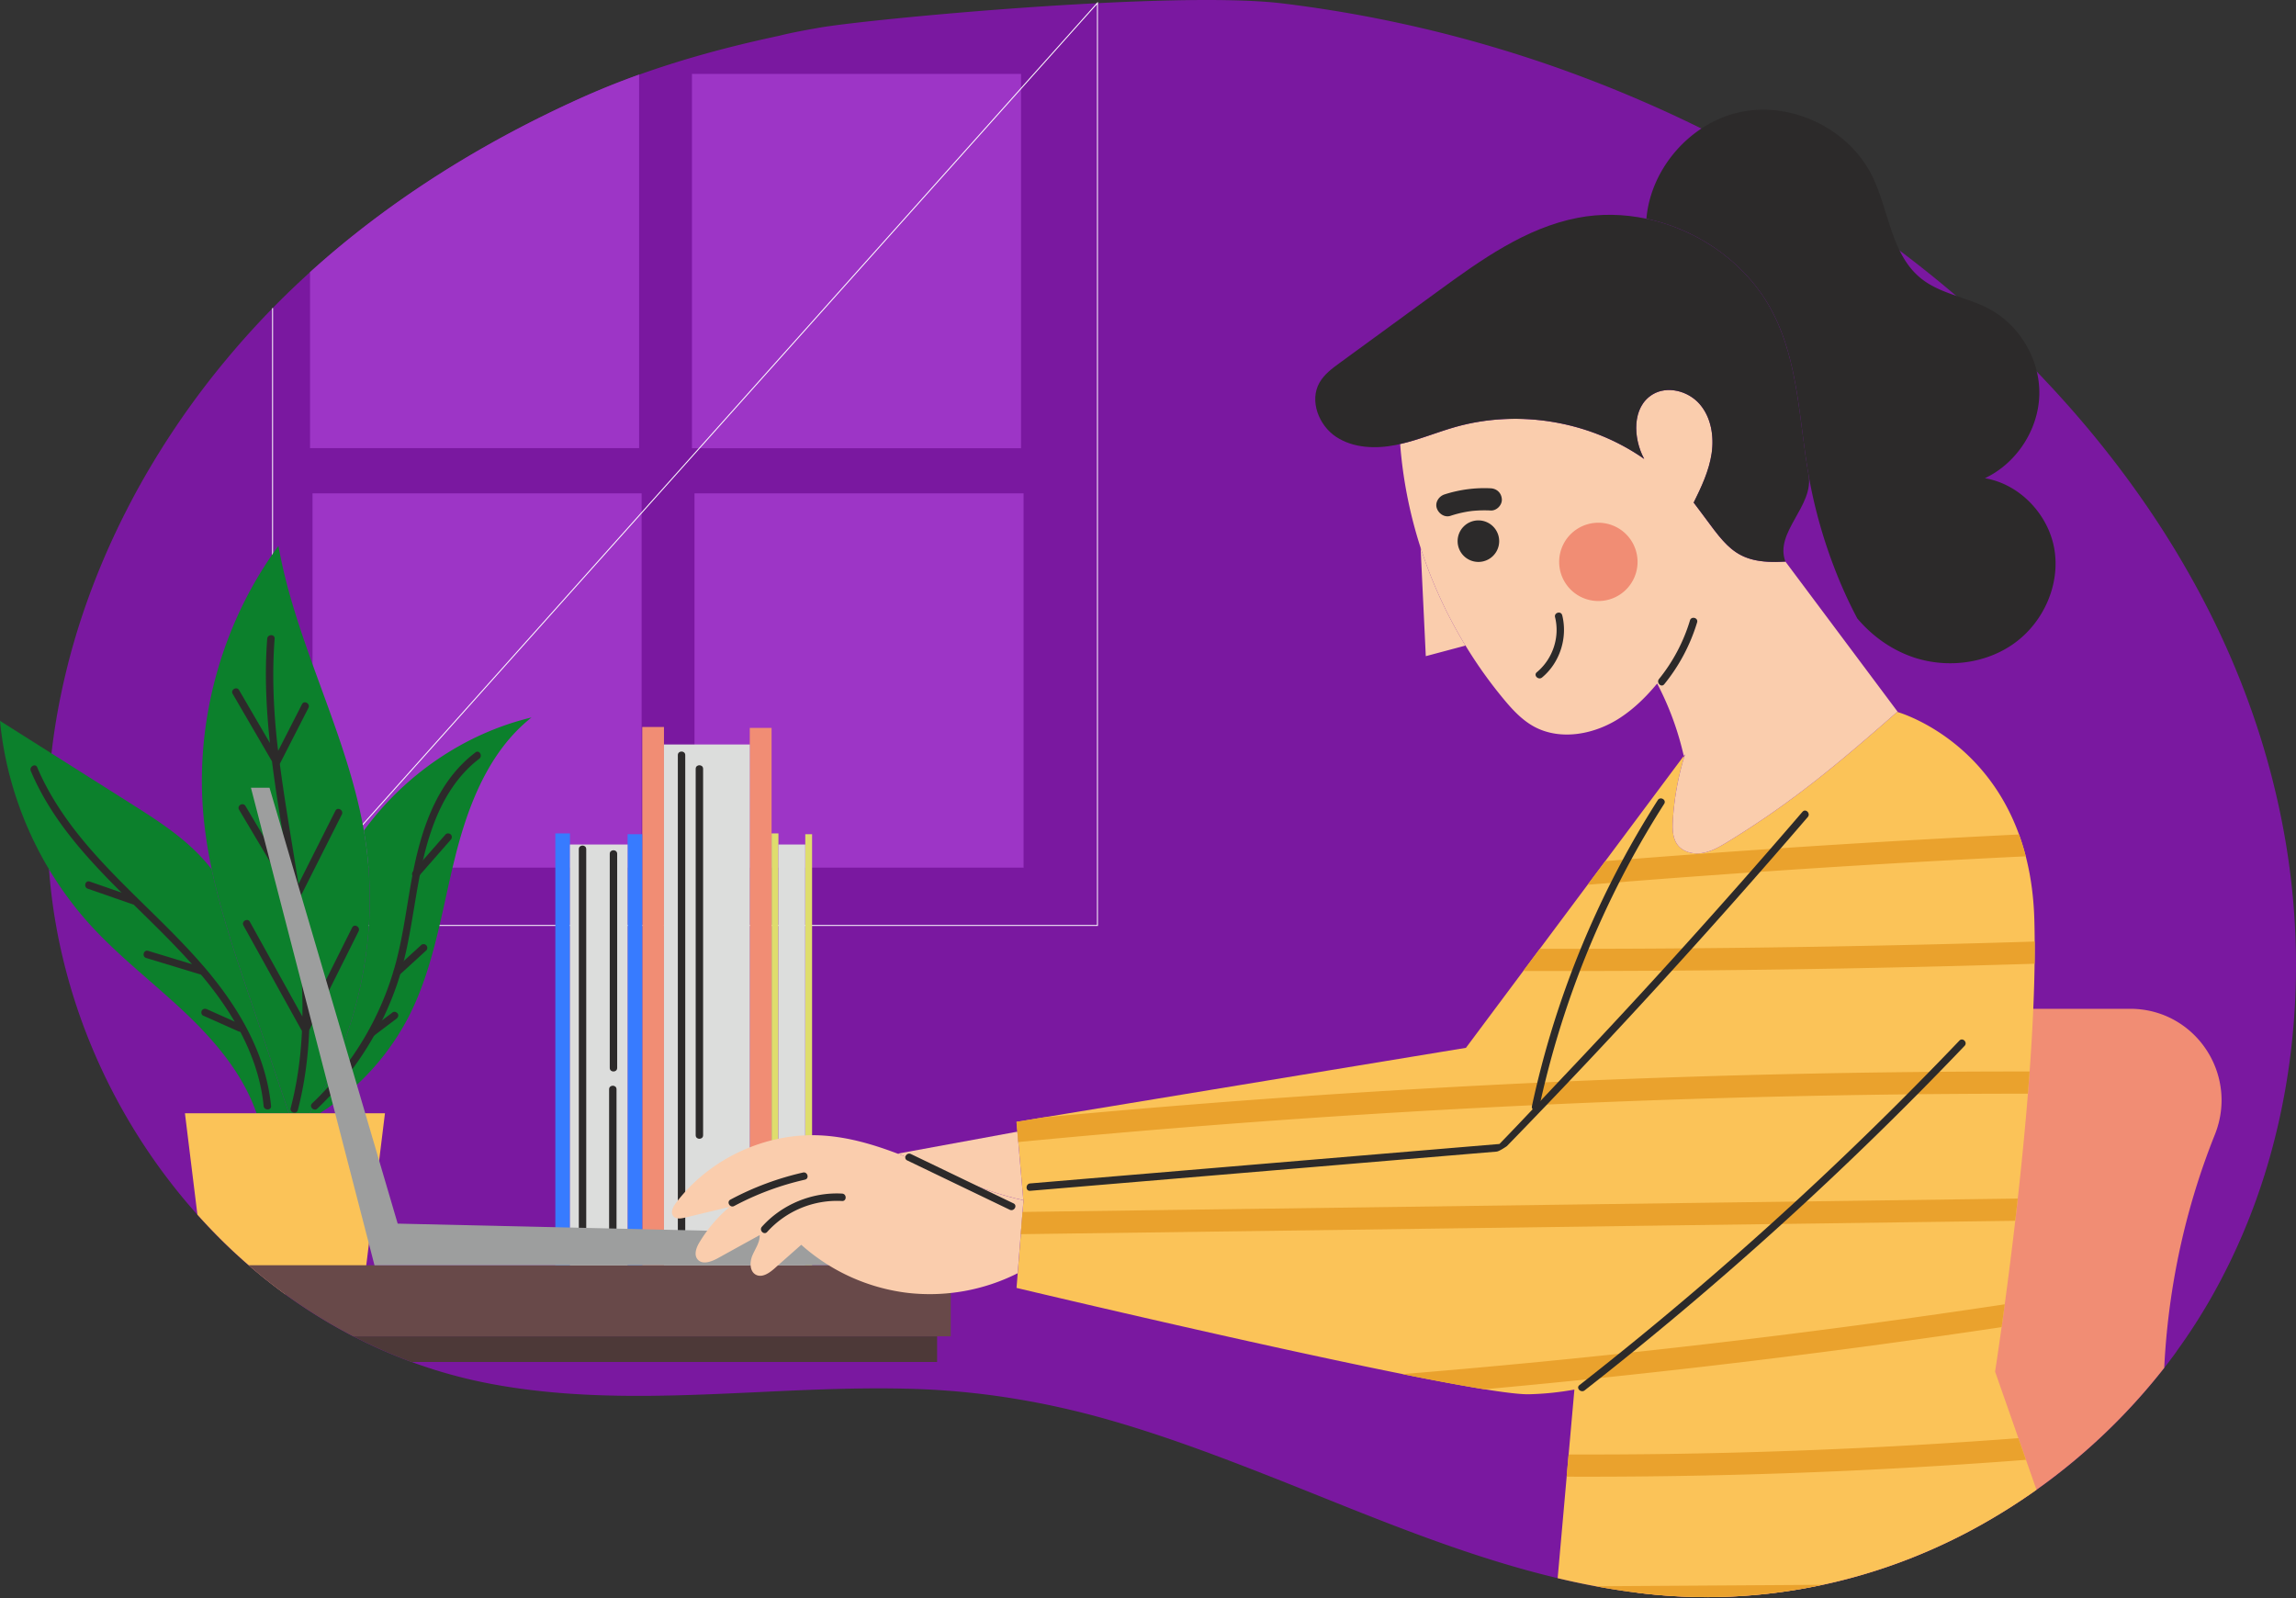 <svg width="260" height="181" fill="none" xmlns="http://www.w3.org/2000/svg"><rect width="100%" height="100%" fill="#333333" stroke="none"/><path d="M246.481 153.035c-.117.16-.232.32-.35.479l-.355.477-.36.472c-.12.158-.243.315-.365.47l-.368.467a69.5 69.5 0 01-20.945 17.606 64.645 64.645 0 01-8.874 4.02c-.19.07-.38.137-.57.205-.38.135-.763.265-1.148.395-.193.062-.383.127-.575.187-.193.062-.386.122-.578.182-.193.06-.385.12-.58.177l-.581.173a64.642 64.642 0 01-2.336.632c-.588.147-1.175.284-1.768.414h-.003a62.568 62.568 0 01-20.597 1.054c-1.743-.2-3.471-.46-5.187-.774h-.002l-.641-.12h-.002l-.641-.125h-.002a48.073 48.073 0 01-.638-.13h-.002l-.638-.135h-.003c-11.072-2.377-21.627-6.82-32.094-10.998-6.651-2.639-13.329-5.239-20.215-7.234a96.61 96.61 0 00-8.176-2.001h-.002l-.343-.067h-.003l-.342-.065h-.003l-.342-.065h-.003l-.343-.062h-.002l-.343-.063h-.002l-.343-.06h-.002a86.837 86.837 0 00-11.856-1.248c-16.105-.58-32.377 2.417-48.36-.587a56.423 56.423 0 01-11.182-3.336h-.003c-.177-.075-.355-.148-.533-.225h-.002a39.907 39.907 0 01-.53-.23h-.003a29.285 29.285 0 01-.527-.235h-.003l-.123-.057c-7.183-3.259-13.656-7.956-19.068-13.688a66.945 66.945 0 01-4.085-4.744l-.347-.45-.346-.452a67.726 67.726 0 01-7.538-12.641l-.233-.514-.227-.517-.225-.52a65.748 65.748 0 01-3.78-11.807 60.152 60.152 0 01-.655-3.446v-.008l-.005-.007c-1.326-8.244-1.005-16.697.658-24.888l.002.003c.183-.902.38-1.8.596-2.695l.002-.012.038-.158.077-.317.04-.157.065-.265.008-.032.005-.02v-.003l.12-.472.025-.095.017-.062.125-.472.015-.055a80.866 80.866 0 011.611-5.244 85.905 85.905 0 013.577-8.748l.272-.57.276-.567.28-.564.285-.562.287-.56.293-.559v-.002l.295-.557V56.2a93.488 93.488 0 0110.25-15.221l.405-.487.408-.487.413-.482a97.584 97.584 0 014.296-4.682c7.824-7.977 17.053-14.58 26.988-19.874l.15-.08.588-.31.59-.306.59-.305.593-.302a137.035 137.035 0 015.405-2.577c7.238-3.244 14.764-5.41 22.44-7.043 1.396-.37 4.215-.856 4.225-.856 4.887-.947 40.268-4.318 52.742-2.8 4.049.49 8.071 1.152 12.058 1.976l.662.14.663.142.663.145.663.147.66.152.66.155.661.157a146.848 146.848 0 0114.929 4.45l.635.23.636.233h.002l.633.234.633.238c2.533.956 5.04 1.985 7.516 3.079h.005c13.166 5.81 25.454 13.565 36.179 23.002a127.78 127.78 0 018.301 7.994v.005c5.66 5.963 10.705 12.469 14.94 19.448l.237.395.003.005.172.29.063.102.16.272.03.053.278.474.015.028c.537.924 1.06 1.855 1.568 2.794a99.004 99.004 0 012.353 4.635l.276.587.272.59.268.588c3.016 6.708 5.245 13.726 6.568 20.918l.115.634c.037.212.072.424.11.634l.105.637c.035.212.067.425.1.637l.095.637c.433 2.981.71 5.986.82 9.01.251 6.742-.315 13.532-1.745 20.138v.002c-.093.425-.188.852-.288 1.274v.002c-.05.213-.1.425-.153.635v.002c-.052.212-.102.422-.157.634v.003c-.053.21-.108.422-.163.632v.002c-.055.21-.11.42-.167.629v.003l-.173.629v.003c-.06.21-.117.419-.18.627v.002c-.06.21-.123.417-.185.627v.002a71.386 71.386 0 01-6.113 14.475 66.382 66.382 0 01-4.164 6.5l.027-.02z" fill="#7A18A0"/><path d="M35.11 50.748h37.264V8.444a90.332 90.332 0 00-6.52 2.62c-11.173 5.024-21.72 11.58-30.745 19.75v19.934zm43.247.008h37.265V8.37H78.357v42.386zM35.39 98.255h37.266V55.869H35.39v42.386zm43.256 0h37.265V55.869H78.646v42.386z" fill="#9D35C6"/><path d="M30.866 34.897v69.906m0 0h93.408V.34L30.866 104.803z" stroke="#FEFEFE" stroke-width=".106" stroke-miterlimit="10"/><path d="M72.729 144.331h2.459V82.325h-2.459v62.006zm12.175.001h2.47V82.428h-2.47v61.904z" fill="#F18D74"/><path d="M75.188 144.323h9.722V84.306h-9.722v60.017z" fill="#DCDDDC"/><path d="M62.888 144.325h1.655V94.377h-1.656v49.948zm8.182.006h1.656V94.465h-1.655v49.866z" fill="#377BFF"/><path d="M64.539 144.33h6.53V95.634h-6.53v48.696z" fill="#DCDDDC"/><path d="M87.377 144.325h.773V94.377h-.773v49.948zm3.814.006h.77V94.465h-.77v49.866z" fill="#DFDD6D"/><path d="M88.147 144.33h3.04V95.634h-3.04v48.696z" fill="#DCDDDC"/><path d="M65.546 96.156v44.679c0 .539.84.539.84 0V96.156c0-.539-.84-.539-.84 0zm3.503.533v24.243c0 .54.84.54.84 0V96.689c0-.54-.84-.54-.84 0zm-.074 26.662v17.329c0 .539.84.542.84 0v-17.329c0-.539-.84-.539-.84 0zm7.783-37.842v57.03c0 .539.84.539.84 0v-57.03c0-.54-.84-.54-.84 0zm2.022 1.553v41.492c0 .539.84.542.84 0V87.062c0-.54-.84-.54-.84 0z" fill="#2C2A2A"/><path d="M28.16 112.605c1.521 4.485 3.04 8.98 4.56 13.466h-3.67c-1.485-4.318-4.526-7.984-7.843-11.161-3.611-3.456-7.633-6.49-11.002-10.189C4.452 98.383.808 90.147 0 81.629c4.887 3.087 9.767 6.174 14.654 9.265 2.519 1.593 5.055 3.197 7.221 5.242.755.72 1.478 1.49 2.101 2.322 1.026 4.798 2.604 9.492 4.182 14.147h.002zm32.034-31.36c-4.837 3.816-7.206 9.944-8.684 15.93-1.486 5.979-2.351 12.202-5.107 17.711a28.244 28.244 0 01-10.188 11.177h-1.143c5.703-9.322 7.97-20.712 6.216-31.502a8.514 8.514 0 00-.085-.495c4.577-6.298 11.395-11 18.989-12.82h.002z" fill="#0C802C"/><path d="M41.203 94.07c.035.168.06.328.085.495 1.756 10.791-.512 22.178-6.215 31.503h-2.351c-1.52-4.485-3.042-8.98-4.56-13.465-1.578-4.655-3.156-9.35-4.182-14.147a53.06 53.06 0 01-.922-5.894c-1.034-10.825 2.04-21.986 8.473-30.748 1.956 11.067 7.751 21.189 9.675 32.257h-.003z" fill="#0C802C"/><path d="M43.593 126.067l-2.519 20.485h-8.789a62.484 62.484 0 01-8.654-7.614 74.064 74.064 0 01-1.276-1.386l-1.413-11.485h22.65z" fill="#FBC358"/><path d="M39.878 105.037c-1.603 3.206-3.206 6.418-4.807 9.624.025-3.126-.195-6.263-.558-9.367a132.28 132.28 0 00-.503-3.733l4.698-9.328c.242-.479-.483-.906-.726-.422-1.395 2.767-2.789 5.537-4.184 8.306-.7-4.54-1.523-9.062-2.111-13.62 0 0 .002 0 .002-.002 1.078-2.11 2.159-4.218 3.237-6.328.245-.48-.48-.904-.726-.422l-2.7 5.281c-.026-.222-.06-.444-.086-.666-.438-3.993-.623-8.02-.315-12.03.04-.537-.798-.534-.84 0-.303 3.946-.113 7.887.305 11.81l-3.49-5.989c-.272-.467-.997-.045-.725.425 1.483 2.547 2.97 5.094 4.452 7.642.298 2.372.66 4.74 1.046 7.094.355 2.18.723 4.363 1.06 6.55-1.703-2.864-3.406-5.728-5.11-8.59-.275-.465-1.003-.042-.725.422 2.019 3.391 4.037 6.785 6.055 10.176.023.038.06.06.095.09.573 3.973 1.008 7.962 1.03 11.982.003.392-.002.782-.01 1.171a22938.96 22938.96 0 01-5.947-10.728c-.262-.472-.988-.05-.725.422l6.625 11.947c-.137 2.947-.532 5.874-1.28 8.733-.135.522.673.744.81.222.778-2.976 1.163-6.016 1.296-9.067l5.585-11.183c.24-.482-.485-.907-.726-.422h-.002zm13.964-19.833c-4.622 3.497-6.317 9.275-7.288 14.73-.565 3.181-.97 6.402-1.846 9.519a33.961 33.961 0 01-3.324 7.854 34.359 34.359 0 01-6.035 7.636c-.393.372.203.967.593.592a35.127 35.127 0 009.009-14.042c2.008-5.866 1.953-12.224 4.112-18.043 1.068-2.886 2.716-5.64 5.205-7.524.425-.322.007-1.051-.426-.724v.002zM23.04 109.411c-4.15-4.827-9.099-8.895-13.218-13.747-2.256-2.657-4.24-5.554-5.608-8.77-.21-.498-.935-.068-.725.421 4.93 11.6 16.975 17.808 23.17 28.531 1.669 2.885 2.87 6.059 3.194 9.39.053.532.893.537.84 0-.585-6.013-3.784-11.327-7.653-15.83v.005z" fill="#2C2A2A"/><path d="M51.046 94.498c-.153-.153-.445-.17-.596 0l-3.669 4.185c-.15.17-.167.424 0 .592.153.152.446.17.596 0l3.669-4.186c.15-.17.167-.427 0-.591zm-2.78 12.54a.423.423 0 00-.593 0l-2.963 2.712c-.168.152-.155.437 0 .592a.425.425 0 00.592 0l2.964-2.712c.168-.153.155-.437 0-.592zm-3.226 7.752c-.113-.173-.388-.292-.575-.15-.856.647-1.711 1.294-2.57 1.94-.174.133-.284.367-.15.572.113.175.389.292.576.153.855-.647 1.713-1.297 2.569-1.941.175-.132.285-.369.15-.574zm-17.635 1.269l-3.974-1.773c-.208-.093-.45-.06-.576.15-.105.179-.057.482.15.574 1.326.589 2.65 1.181 3.975 1.773.207.092.45.06.575-.152.105-.18.058-.48-.15-.572zm-4.478-6.517c-2.048-.62-4.097-1.241-6.148-1.866-.517-.157-.74.652-.222.809l6.148 1.866c.518.157.74-.652.222-.809zm-7.629-7.93l-5.137-1.783c-.513-.177-.73.632-.223.809l5.137 1.783c.51.178.73-.631.223-.809z" fill="#2C2A2A"/><path d="M46.617 154.234h59.503v-2.909H40.012a58.528 58.528 0 006.603 2.909h.002z" fill="#4D3938"/><path d="M40.011 151.326h67.651v-8.046H28.155a60.66 60.66 0 0011.856 8.046z" fill="#684949"/><path d="M28.415 89.2l13.992 54.084h63.424l-1.471-3.361-59.327-1.359-14.515-49.363h-2.103z" fill="#9D9E9E"/><path d="M250.813 128.484c-2.706 6.747-5.207 15.697-5.735 26.413a69.397 69.397 0 01-21.34 18.11c-11.472 6.273-24.538 8.948-37.614 7.445l-.691-.083v-66.132h55.781c7.356 0 12.328 7.419 9.599 14.247z" fill="#F18D74"/><path d="M115.884 135.914l-.673-7.757-.1-1.116 50.893-8.383 24.664-33.054c.008.06.025.11.035.167a31.293 31.293 0 00-1.268 7.152c-.05.957-.042 1.988.538 2.75.638.829 1.813 1.099 2.839.914 1.033-.177 1.948-.72 2.846-1.266 7.448-4.56 12.643-8.973 19.219-14.742.017.025.032.043.05.068 0 0 14.852 4.168 15.439 23.394.581 19.237-4.442 51.284-4.442 51.284l4.688 13.383a69.244 69.244 0 01-6.869 4.3c-11.472 6.273-24.538 8.948-37.614 7.444-3.294-.377-6.538-.976-9.74-1.738l1.896-21.356a32.978 32.978 0 01-5.115.529c-6.771.175-58.057-12.042-58.057-12.042l.133-1.66.645-8.134-.007-.142v.005z" fill="#FBC358"/><path d="M207.645 64.1a56.21 56.21 0 01-2.839-10.295c-1.068-6.139-1.151-12.611-3.939-18.178-2.789-5.586-8.339-9.577-14.427-10.858.488-5.736 5.047-10.926 10.707-12.092 5.763-1.191 12.146 1.888 14.8 7.135 1.966 3.916 2.166 8.955 5.575 11.705 2.191 1.778 5.207 2.12 7.701 3.446 3.501 1.853 5.802 5.776 5.71 9.734-.093 3.958-2.579 7.767-6.163 9.457 3.964.664 7.231 4.136 7.876 8.091.648 3.968-1.225 8.166-4.467 10.541-3.241 2.383-7.676 2.927-11.488 1.653-2.486-.839-4.684-2.407-6.375-4.412a51.685 51.685 0 01-2.671-5.929v.003z" fill="#2C2A2A"/><path d="M165.952 73.113a51.92 51.92 0 01-5.082-11.085 50.947 50.947 0 01-2.309-11.648l-.017-.092c2.143-.477 4.192-1.349 6.308-1.945 7.181-2.013 15.234-.645 21.34 3.63-1.283-2.374-1.386-5.863.925-7.286 1.678-1.04 4.057-.42 5.358 1.08 1.293 1.492 1.645 3.63 1.353 5.592-.295 1.963-1.151 3.781-2.034 5.56 3.687 4.779 4.37 7.049 10.39 6.68l12.693 16.983c-6.575 5.769-11.77 10.18-19.218 14.742-.898.547-1.814 1.088-2.847 1.266-1.025.184-2.201-.083-2.839-.914-.58-.762-.587-1.796-.537-2.75.142-2.425.57-4.83 1.268-7.152.032-.117.075-.242.11-.362l-.143.192a33.554 33.554 0 00-3.014-8.2c-1.208 1.46-2.543 2.784-4.124 3.833-2.879 1.92-6.786 2.692-9.825 1.04-1.393-.763-2.493-1.97-3.501-3.193a50.532 50.532 0 01-4.247-5.971h-.008z" fill="#FACDAD"/><path d="M186.441 24.768c6.088 1.284 11.64 5.274 14.426 10.858 2.787 5.57 2.872 12.04 3.94 18.178.612 3.514-3.895 6.463-2.627 9.79-6.02.369-6.703-1.901-10.389-6.681.883-1.778 1.738-3.596 2.033-5.559.293-1.963-.06-4.1-1.353-5.591-1.301-1.501-3.679-2.123-5.357-1.082-2.312 1.426-2.209 4.915-.926 7.287-6.105-4.277-14.159-5.643-21.34-3.63-2.116.594-4.164 1.465-6.308 1.945-.142.042-.292.067-.437.102-2.301.462-4.855.377-6.811-.921-1.956-1.301-3.031-4.076-1.881-6.121.535-.947 1.443-1.626 2.326-2.265 3.704-2.71 7.409-5.407 11.113-8.109 4.855-3.538 9.909-7.16 15.797-8.3 2.579-.503 5.233-.438 7.794.1z" fill="#2C2A2A"/><path d="M165.951 73.106l-4.494 1.199c-.193-4.093-.393-8.194-.588-12.284a51.973 51.973 0 005.082 11.085zm-64.306 57.534c4.72 1.788 9.304 4.236 14.234 5.267l.008.142-.646 8.134a22.141 22.141 0 01-12.42 2.23 22.06 22.06 0 01-12.086-5.452 896.831 896.831 0 00-3.024 2.675c-.587.519-1.385 1.074-2.09.729-.741-.369-.741-1.443-.42-2.197.327-.765.855-1.484.83-2.305-1.596.879-3.192 1.76-4.788 2.642-.712.384-1.706.736-2.233.125-.47-.537-.16-1.366.21-1.971a16.237 16.237 0 013.391-3.983c-1.688.402-3.376.807-5.064 1.216-.453.11-1.008.185-1.303-.177-.343-.41-.043-1.024.277-1.458 3.737-4.982 10.02-7.949 16.25-7.689 3.074.134 5.995.981 8.867 2.07l.007.002z" fill="#FACDAD"/><path d="M115.209 128.152l.673 7.757c-4.93-1.032-9.515-3.479-14.234-5.267 4.527-.829 9.044-1.658 13.563-2.49h-.002z" fill="#FACDAD"/><path d="M114.77 136.272l-11.618-5.589c-.485-.235-.91.489-.422.724l11.618 5.589c.485.232.91-.49.422-.724zm-19.408-1.108c-3.402-.19-6.806 1.216-9.08 3.751-.36.399.233.996.593.592a10.645 10.645 0 018.484-3.504c.54.03.538-.809 0-.839h.003zm-4.433-2.384a32.932 32.932 0 00-8.217 3.067c-.475.254-.052.979.425.724a32.029 32.029 0 018.014-2.984c.528-.118.305-.927-.222-.809v.002zm100.445-62.525a19.483 19.483 0 01-3.507 6.636c-.337.417.253 1.014.593.594a20.514 20.514 0 003.722-7.007c.155-.517-.653-.74-.811-.222h.003zm-14.472-.585c-.13-.525-.94-.303-.807.222.567 2.272-.271 4.742-2.066 6.233-.416.347.182.936.595.594 2.023-1.68 2.916-4.507 2.281-7.05h-.003zm-8.087-14.374c-1.761-.09-3.557.15-5.235.692-.625.202-1.096.881-.881 1.548.203.624.878 1.096 1.549.88a12.806 12.806 0 011.78-.453c.09-.017.183-.032.273-.047.035-.005.398-.05.2-.03.073-.01.175-.02.193-.023.09-.01.182-.017.275-.025a13.819 13.819 0 011.841-.028c.66.036 1.29-.601 1.26-1.255-.032-.712-.552-1.222-1.26-1.259h.005zm.953 5.984a2.353 2.353 0 01-4.707 0 2.352 2.352 0 012.353-2.35 2.353 2.353 0 012.354 2.35z" fill="#2C2A2A"/><path d="M185.438 63.63a4.433 4.433 0 01-4.437 4.43 4.435 4.435 0 01-4.44-4.43 4.436 4.436 0 014.44-4.434 4.435 4.435 0 014.437 4.433z" fill="#F18D74"/><path d="M206.353 179.466l-18.674.12-6.948.045c1.781.332 3.576.607 5.39.814 6.82.785 13.641.43 20.232-.979zm22.209-16.606a646.365 646.365 0 01-38.793 1.773c-4.047.062-8.094.085-12.141.072l-.222 2.515a645.87 645.87 0 0049.405-1.711c.87-.062 1.741-.13 2.608-.197l-.857-2.452zm-1.545-15.158a993.071 993.071 0 01-30.422 4.11 1013.895 1013.895 0 01-37.784 3.796c3.559.714 6.748 1.311 9.266 1.718a1018.244 1018.244 0 0058.585-7.04c.11-.786.23-1.648.355-2.582v-.002zm1.47-11.976l-35.724.48c-17.193.23-34.384.462-51.574.694l-25.397.342-.2 2.518 48.24-.65c17.193-.232 34.383-.464 51.574-.694l12.796-.172c.095-.824.192-1.663.287-2.52l-.002.002zm1.342-14.391a1183.217 1183.217 0 00-111.652 5.202l-3.073.507.1 1.116.102 1.169a1183.966 1183.966 0 0143.6-3.394 1188.875 1188.875 0 0170.73-2.083c.068-.839.133-1.678.193-2.514v-.003zm.576-14.712c-4.157.13-8.311.242-12.468.34-14.519.344-29.044.507-43.568.479l-1.873 2.51a1712.187 1712.187 0 0057.899-.817c.012-.854.015-1.693.01-2.514v.002zm-1.775-12.126a1513.378 1513.378 0 00-46.849 3.017l-1.998 2.677a1504.867 1504.867 0 0149.613-3.219 27.514 27.514 0 00-.766-2.477v.002z" fill="#EAA22D"/><path d="M204.116 91.927a817.763 817.763 0 01-26.487 29.365c-2.556 2.702-5.237 5.586-7.828 8.253-.063.063.012-.07 0 0-6.804.57-13.607 1.141-20.407 1.713-6.986.587-13.972 1.177-20.957 1.763-3.927.33-7.854.66-11.783.992-.533.045-.541.884 0 .836l20.854-1.753c6.986-.587 13.972-1.173 20.957-1.763l11.01-.924c.311-.027 1.161-.617 1.161-.617a817.033 817.033 0 0034.078-37.271c.35-.407-.24-1.004-.593-.594h-.005zm17.764 25.916a404.902 404.902 0 01-16.128 15.973 400.846 400.846 0 01-26.897 23.037c-.425.332.173.924.593.592a401.973 401.973 0 0043.025-39.012c.372-.392-.221-.984-.593-.592v.002z" fill="#2C2A2A"/><path d="M187.728 90.607a105.979 105.979 0 00-12.2 26.648 106.06 106.06 0 00-2.051 7.999c-.113.527.695.752.808.225a105.333 105.333 0 019.994-27.318 106.398 106.398 0 014.172-7.13c.293-.457-.435-.876-.725-.422l.002-.002z" fill="#2C2A2A"/></svg>
